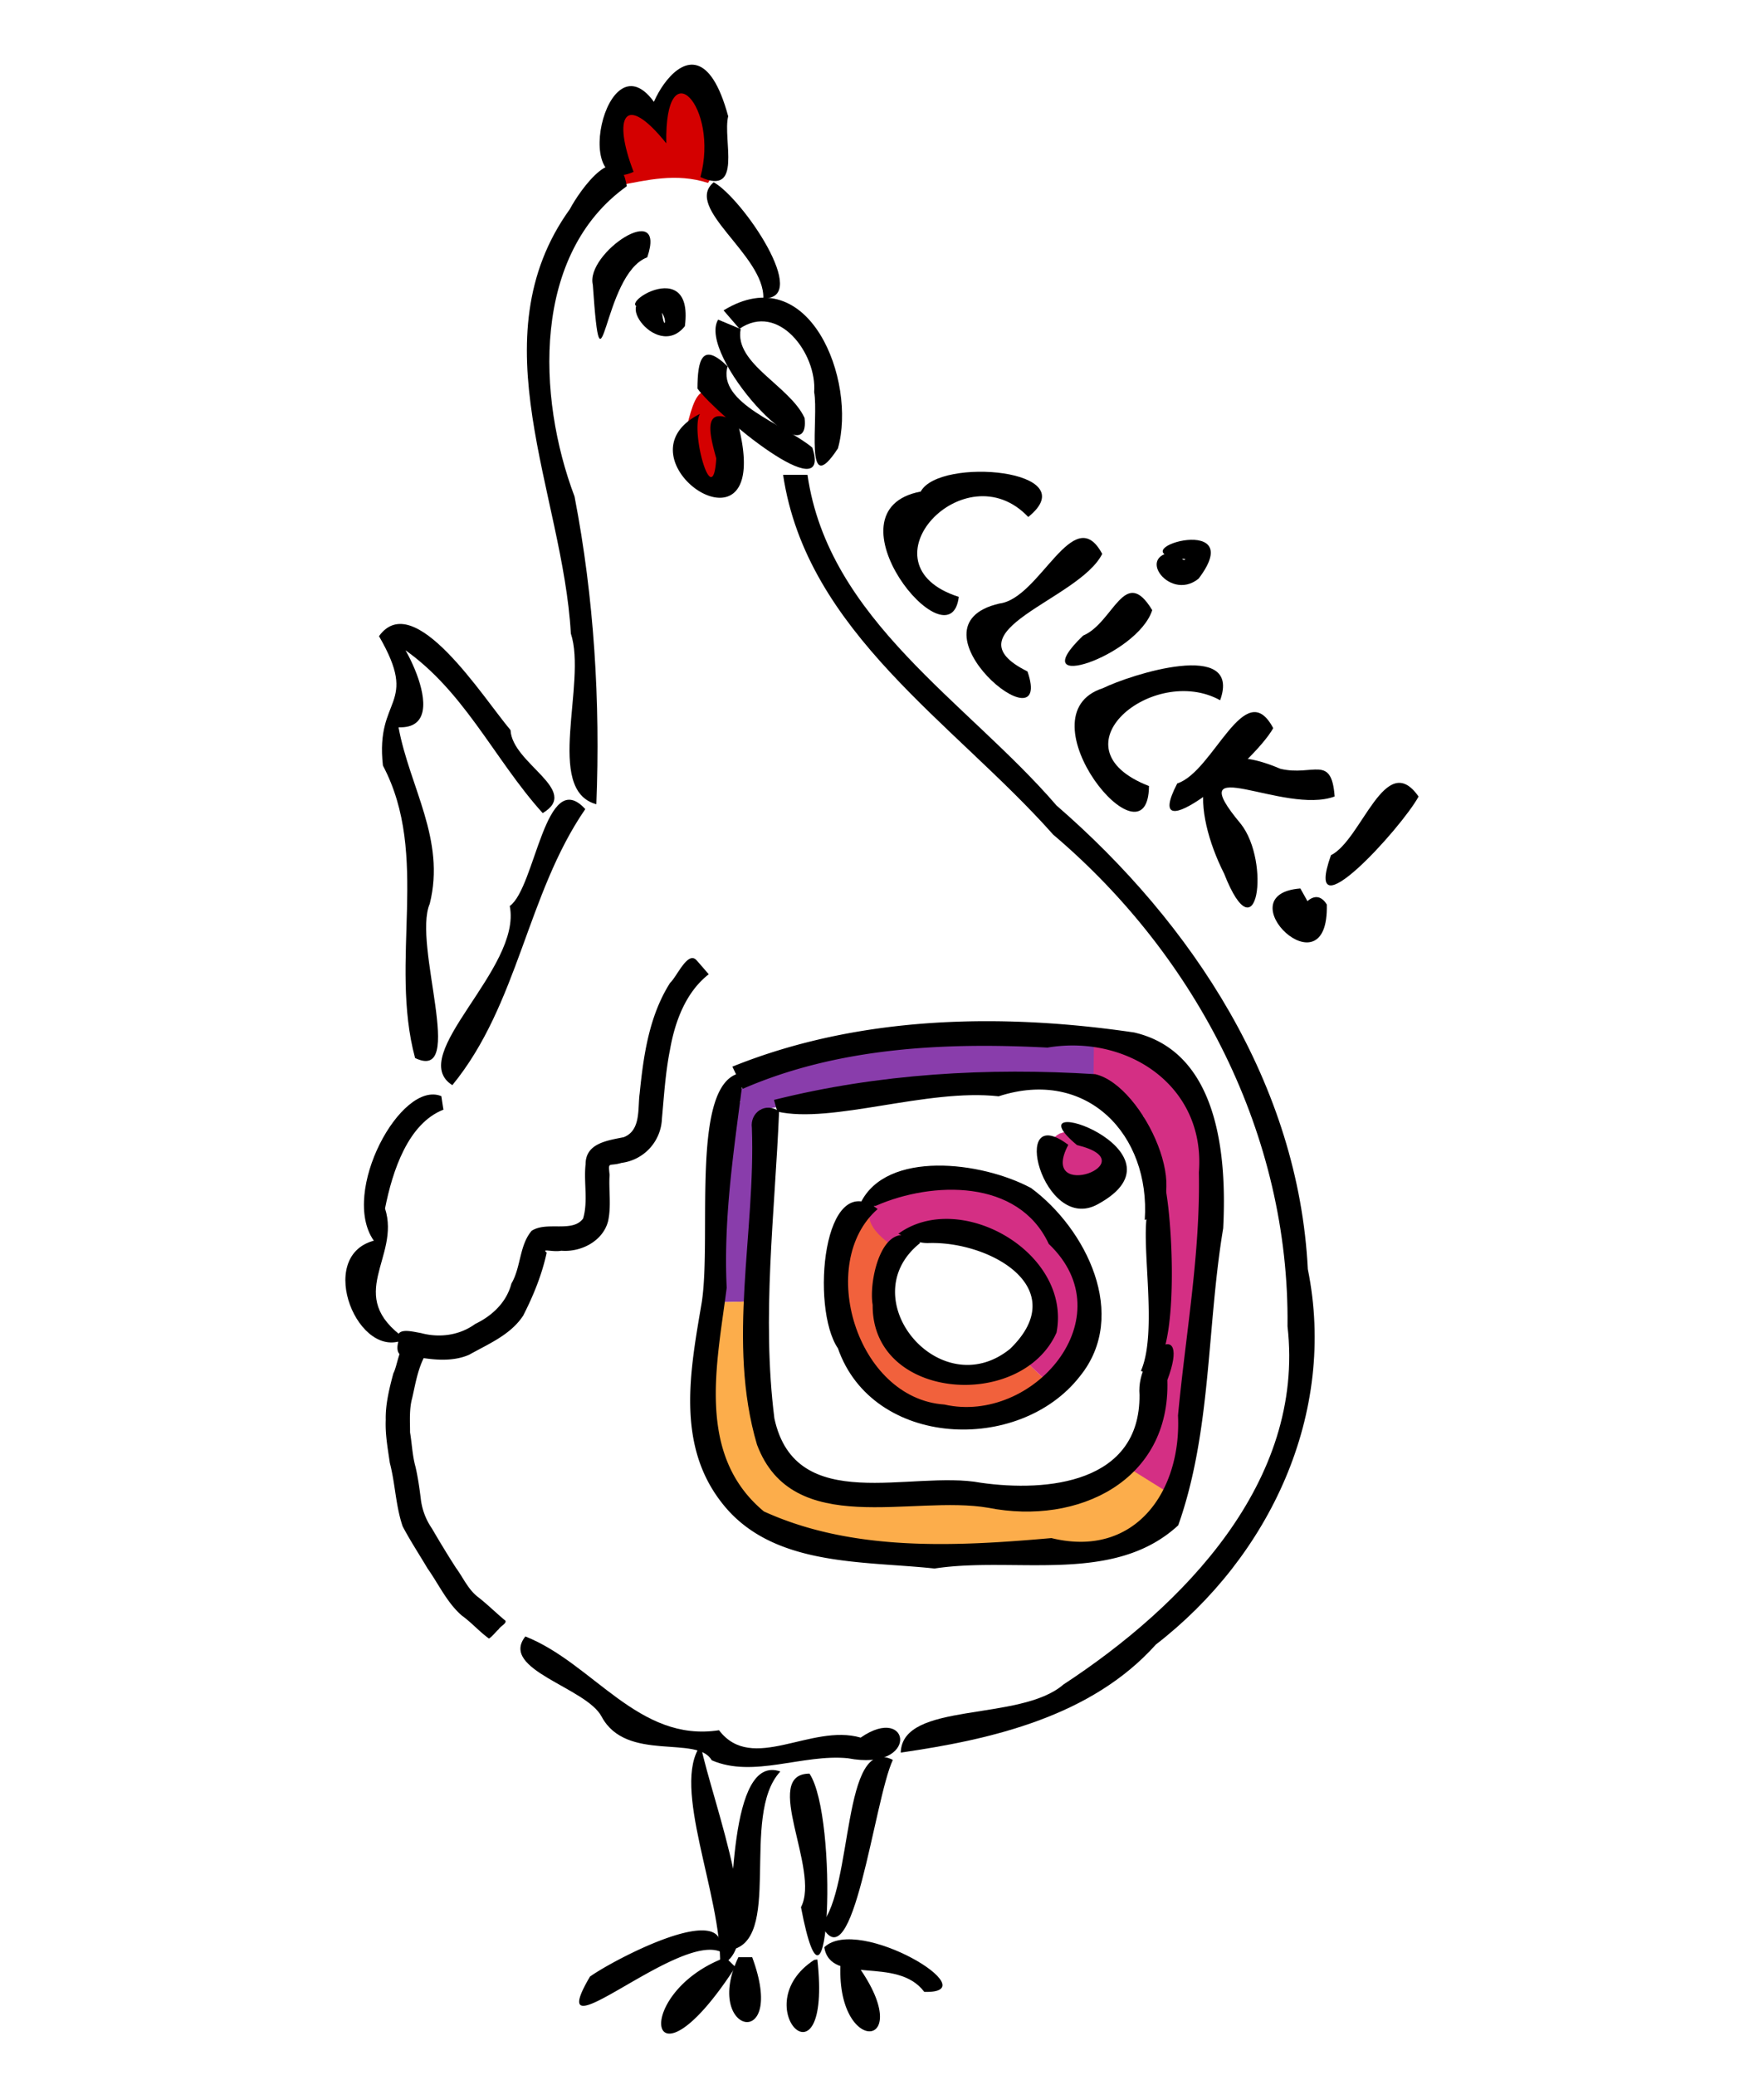 <svg xmlns="http://www.w3.org/2000/svg" viewBox="0 0 22.49 26.458" height="100" width="85">
    <path d="M13.342 17.609c-.21.274-.522.47-.923.501-1.117.178-1.866-.904-1.697-1.93.014-.146.092-.417.197-.575.095-.142.212-.192.324.03l.177.224c-.308.622-.265 1.7.65 1.712.423.085.76-.036.967-.252z" fill="#f1613c"/>
    <path d="M9.188 16.604c-.003-.433-.01-.867-.001-1.306-.06-.269.027-.772.13-1.056.101-.275.389-.441.403.111-.09.731-.036 1.49-.02 2.237zm4.752-2.72c-.831-.202-1.66.094-2.592-.02-.506-.099-1.17.234-1.63.283-.182.02-.25-.109-.389-.17 1.272-1.042 3.181-.605 4.69-.805z" fill="#893dab"/>
    <path d="M9.664 17.753c-.102.742.385 1.48 1.24 1.346 1.25-.13 1.905.24 3.137-.122.142-.084.299-.195.37-.303l.628.448c-1.02 1.131-3.118.566-4.067.603-1.036.04-2.134-.586-1.938-1.702.029-.456.072-.951.154-1.419l.512-.014a9.33 9.33 0 0 1-.036 1.163z" fill="#fcad4b"/>
    <path d="M14.411 18.73c.302-.457.197-1.05.37-1.623.097-1.001.188-1.936-.204-2.874-.204-.122-.435-.3-.637-.349l.008-.67c1.09.006 1.538 1.203 1.405 2.17.109 1.242-.058 2.534-.314 3.738zm-1.374-1.41c.353-.367.333-1.006-.267-1.362-.473-.407-.97-.48-1.393-.075-.275-.19-.421-.425-.143-.555.412-.192 1.398-.325 1.66-.092.937.376 1.27 1.799.448 2.373zm.786-2.893c.486.254.348.588.044.737-.235.116-.472-.037-.542-.279-.02-.189.058-.366.185-.432.062-.019.102-.044.313-.026z" fill="#d42f84"/>
    <path d="M9.272 5.26l.01.893c-.265.224-.434-.104-.616-.404.146-.366.171-1.174.606-.49zM9.027 2.332c.204-.314.128-.659.086-1-.397-.738-.533-.136-.713.234-.624-.787-.684.334-.511.798.35-.065.73-.164 1.138-.032z" fill="#d40000" fill-rule="evenodd"/>
    <path d="M9.225 3.957c1.095-.67 1.7.898 1.458 1.76-.44.672-.242-.387-.303-.718.037-.49-.454-1.15-.952-.807l-.203-.235z"/>
    <path d="M9.443 4.196c-.083.441.627.723.815 1.133.09.798-1.375-.806-1.102-1.254l.287.12z"/>
    <path d="M9.276 4.671c-.133.474.728.74 1.081 1.036.261.807-1.216-.414-1.465-.753.002-.357.055-.605.384-.283zM9.1 2.324c.366.204 1.247 1.5.632 1.478.017-.55-1.023-1.152-.633-1.478z"/>
    <path d="M8.93 2.257c.242-.896-.458-1.65-.435-.43-.536-.666-.686-.334-.417.364-.845.38-.304-1.936.346-.754-.475.524.402-1.648.86.045-.073.294.19 1.024-.354.775z"/>
    <path d="M7.99 2.375c-1.208.863-1.145 2.684-.665 3.955.25 1.293.33 2.62.278 3.924-.666-.18-.116-1.546-.325-2.177-.1-1.791-1.202-3.759-.012-5.412.128-.244.623-.937.725-.29z"/>
    <path d="M7.462 10.316c-.746 1.084-.85 2.488-1.695 3.52-.601-.38.892-1.487.732-2.284.328-.234.454-1.793.963-1.236zM5.654 14.148c-.451.176-.65.78-.745 1.26.202.63-.532 1.106.26 1.663-.595.31-1.156-1.05-.403-1.252-.433-.616.347-2.055.861-1.843l.02.133.007.04z"/>
    <path d="M6.919 10.367c-.634-.702-1.02-1.612-1.853-2.146-.151-.44.802 1.083.015 1.052.142.766.603 1.43.398 2.25-.223.517.474 2.284-.187 1.967-.334-1.242.196-2.583-.41-3.729-.1-.89.47-.75-.05-1.65.445-.618 1.322.777 1.677 1.198.02.429.902.767.41 1.058zM8.43 3.861c.026.51.142.117-.116.029-.706.174.548-.742.418.268-.374.472-1.023-.513-.302-.297zM8.252 3.281c-.577.212-.58 1.993-.694.349-.097-.4.951-1.102.694-.349zM10.295 6.054c.266 1.851 2.037 2.894 3.175 4.216 1.735 1.504 3.086 3.56 3.204 5.912.374 1.842-.487 3.665-1.937 4.786-.82.916-2.087 1.21-3.253 1.378.017-.66 1.52-.386 2.074-.868 1.522-.997 3.083-2.585 2.857-4.567.028-2.427-1.152-4.713-2.987-6.269-1.26-1.421-3.145-2.58-3.444-4.588h.31z"/>
    <path d="M6.698 20.865c.868.344 1.44 1.355 2.469 1.196.423.555 1.172-.09 1.806.094.638-.443.76.44-.164.263-.576-.057-1.203.257-1.735.026-.182-.326-1.088.03-1.403-.555-.193-.374-1.31-.599-.973-1.024z"/>
    <path d="M8.933 22.253c.151.737.88 2.572.248 2.804.02-.896-.629-2.28-.248-2.804z"/>
    <path d="M9.949 22.587c-.527.563.056 2.203-.666 2.28.061-.557.004-2.513.666-2.28zM10.32 22.614c.374.553.253 3.597-.108 1.703.25-.473-.51-1.698.108-1.703z"/>
    <path d="M11.383 22.44c-.239.509-.508 2.897-.914 2.099.415-.468.258-2.429.914-2.1z"/>
    <path d="M10.51 24.827c.44-.415 2.113.595 1.274.57-.35-.468-1.197-.074-1.275-.57z"/>
    <path d="M10.862 24.962c.902 1.164-.194 1.3-.147.096l.113-.074.034-.022zM10.421 24.984c.192 1.746-.94.591-.04.005zM9.59 24.955c.453 1.224-.639.974-.176 0H9.59z"/>
    <path d="M9.376 25.08c-1.132 1.747-1.339.33-.125-.122l.096.094.029.027zM9.182 24.883c-.566-.232-2.295 1.398-1.66.319.293-.21 1.778-.996 1.66-.32zM9.404 5.387c.51 1.913-1.632.472-.48-.11-.127.213.165 1.27.208.568-.074-.274-.208-.724.272-.458zM5.433 17.259c-.102.17-.134.374-.177.563-.04.144-.028.294-.028.442.025.146.029.296.07.44.03.132.049.264.066.399a.83.83 0 0 0 .142.384c.099.17.2.337.307.503.093.126.156.279.286.376.115.09.219.193.33.286.058.034-.048.08-.07.12-.04.036-.085.096-.125.12-.124-.09-.223-.205-.347-.294-.189-.165-.293-.398-.436-.6-.106-.179-.22-.352-.317-.536-.09-.262-.094-.543-.164-.81-.026-.181-.06-.364-.052-.548-.005-.195.045-.4.097-.593.054-.106.07-.33.161-.36l.257.108z"/>
    <path d="M9.036 12.422c-.294.229-.432.607-.494.963-.058.29-.076.586-.103.88a.59.59 0 0 1-.515.562c-.166.05-.17-.028-.152.154-.013.195.024.389-.019.588-.065.255-.345.399-.596.378-.113.021-.26-.033-.187.024-.06.28-.17.55-.3.804-.161.245-.443.36-.688.498-.236.103-.51.06-.755.013-.12.028-.187-.029-.15-.173-.052-.201.157-.139.291-.116.235.063.49.03.69-.116.217-.104.4-.276.462-.515.123-.21.1-.487.258-.673.193-.126.52.028.656-.156.066-.22.006-.465.032-.694 0-.27.286-.302.487-.344.221-.087.176-.366.202-.554.049-.486.12-.991.388-1.413.09-.083.227-.417.34-.286.052.058.102.117.153.176zM9.337 13.6c1.611-.651 3.423-.686 5.122-.436 1.083.25 1.183 1.585 1.136 2.497-.21 1.257-.147 2.583-.573 3.787-.827.764-2.083.393-3.107.551-.927-.1-2.083-.02-2.717-.844-.58-.745-.397-1.69-.252-2.544.135-.858-.164-2.888.537-2.935-.114.912-.263 1.812-.218 2.743-.123.97-.395 2.129.474 2.852 1.134.517 2.449.447 3.666.34 1.062.26 1.66-.591 1.614-1.564.097-1.035.286-2.058.266-3.1.087-1.106-.915-1.761-1.93-1.59-1.306-.068-2.67-.004-3.886.526l-.065-.144-.067-.14z"/>
    <path d="M9.933 14.171c-.054 1.303-.224 2.615-.06 3.914.27 1.25 1.746.655 2.629.82.854.122 2.036.004 2.026-1.119-.047-.566.67-1.026.355-.19.043 1.286-1.14 1.854-2.28 1.629-.974-.17-2.499.404-2.952-.806-.387-1.313-.016-2.697-.065-4.038-.027-.197.176-.336.347-.21z"/>
    <path d="M9.868 14.024c1.333-.335 2.73-.415 4.096-.328.624.145 1.299 1.658.631 1.858.074-1.084-.736-1.943-1.863-1.576-.914-.102-2.125.354-2.822.195l-.042-.149z"/>
    <path d="M14.853 15.117c.117.556.196 2.547-.307 2.363.218-.498-.002-1.598.082-2.014a.785.785 0 0 1 .225-.349zM11.732 15.848c-.887.705.254 2.073 1.146 1.35.802-.776-.256-1.373-1.037-1.349-.172.006-.304-.088-.388-.118.785-.573 2.214.24 2.017 1.26-.446 1-2.355.869-2.344-.353-.057-.327.142-1.183.606-.79z"/>
    <path d="M11.19 15.415c-.784.685-.273 2.416.85 2.493 1.13.257 2.314-1.114 1.331-2.048-.387-.833-1.486-.798-2.195-.49-.097.042-.111-.04-.205-.03.328-.678 1.542-.533 2.175-.192.697.515 1.254 1.62.622 2.4-.773.993-2.642.916-3.085-.357-.351-.513-.19-2.313.506-1.776zM13.62 14.597c-.395.746 1.033.224.111.003-.887-.74 1.524.073.262.756-.697.38-1.138-1.338-.373-.759z"/>
    <g>
        <path d="M13.11 6.592c-.81-.859-2.174.606-.886 1.018-.11.904-1.75-1.102-.485-1.343.238-.445 2.122-.28 1.37.325z"/>
        <path d="M14.053 7.061c-.294.591-1.996.982-.953 1.5.352 1.026-1.603-.58-.358-.866.52-.063.944-1.314 1.31-.634z"/>
        <path d="M14.69 7.78c-.19.587-1.672 1.083-.881.324.39-.165.528-.908.881-.325zM15.556 8.928c-.85-.471-2.165.605-.907 1.094-.011 1.105-1.657-.904-.587-1.248.345-.17 1.778-.633 1.494.154zM16.233 9.284c-.262.463-1.708 1.64-1.224.705.465-.149.86-1.39 1.224-.705z"/>
        <path d="M17.016 10.155c-.644.241-1.991-.6-1.196.35.382.484.212 1.715-.213.634-.396-.783-.496-1.855.717-1.337.416.1.652-.191.692.353zM15.1 7.043c-.078.096.013.11.011.085-.958-.075.845-.64.171.249-.389.319-.883-.4-.182-.334zM18.086 10.156c-.217.4-1.492 1.802-1.117.748.394-.197.692-1.356 1.117-.748z"/>
        <path d="M16.731 11.6c-.367.37-.036-.423.185-.068.03 1.164-1.309-.13-.337-.204l.152.272z"/>
    </g>
</svg>
